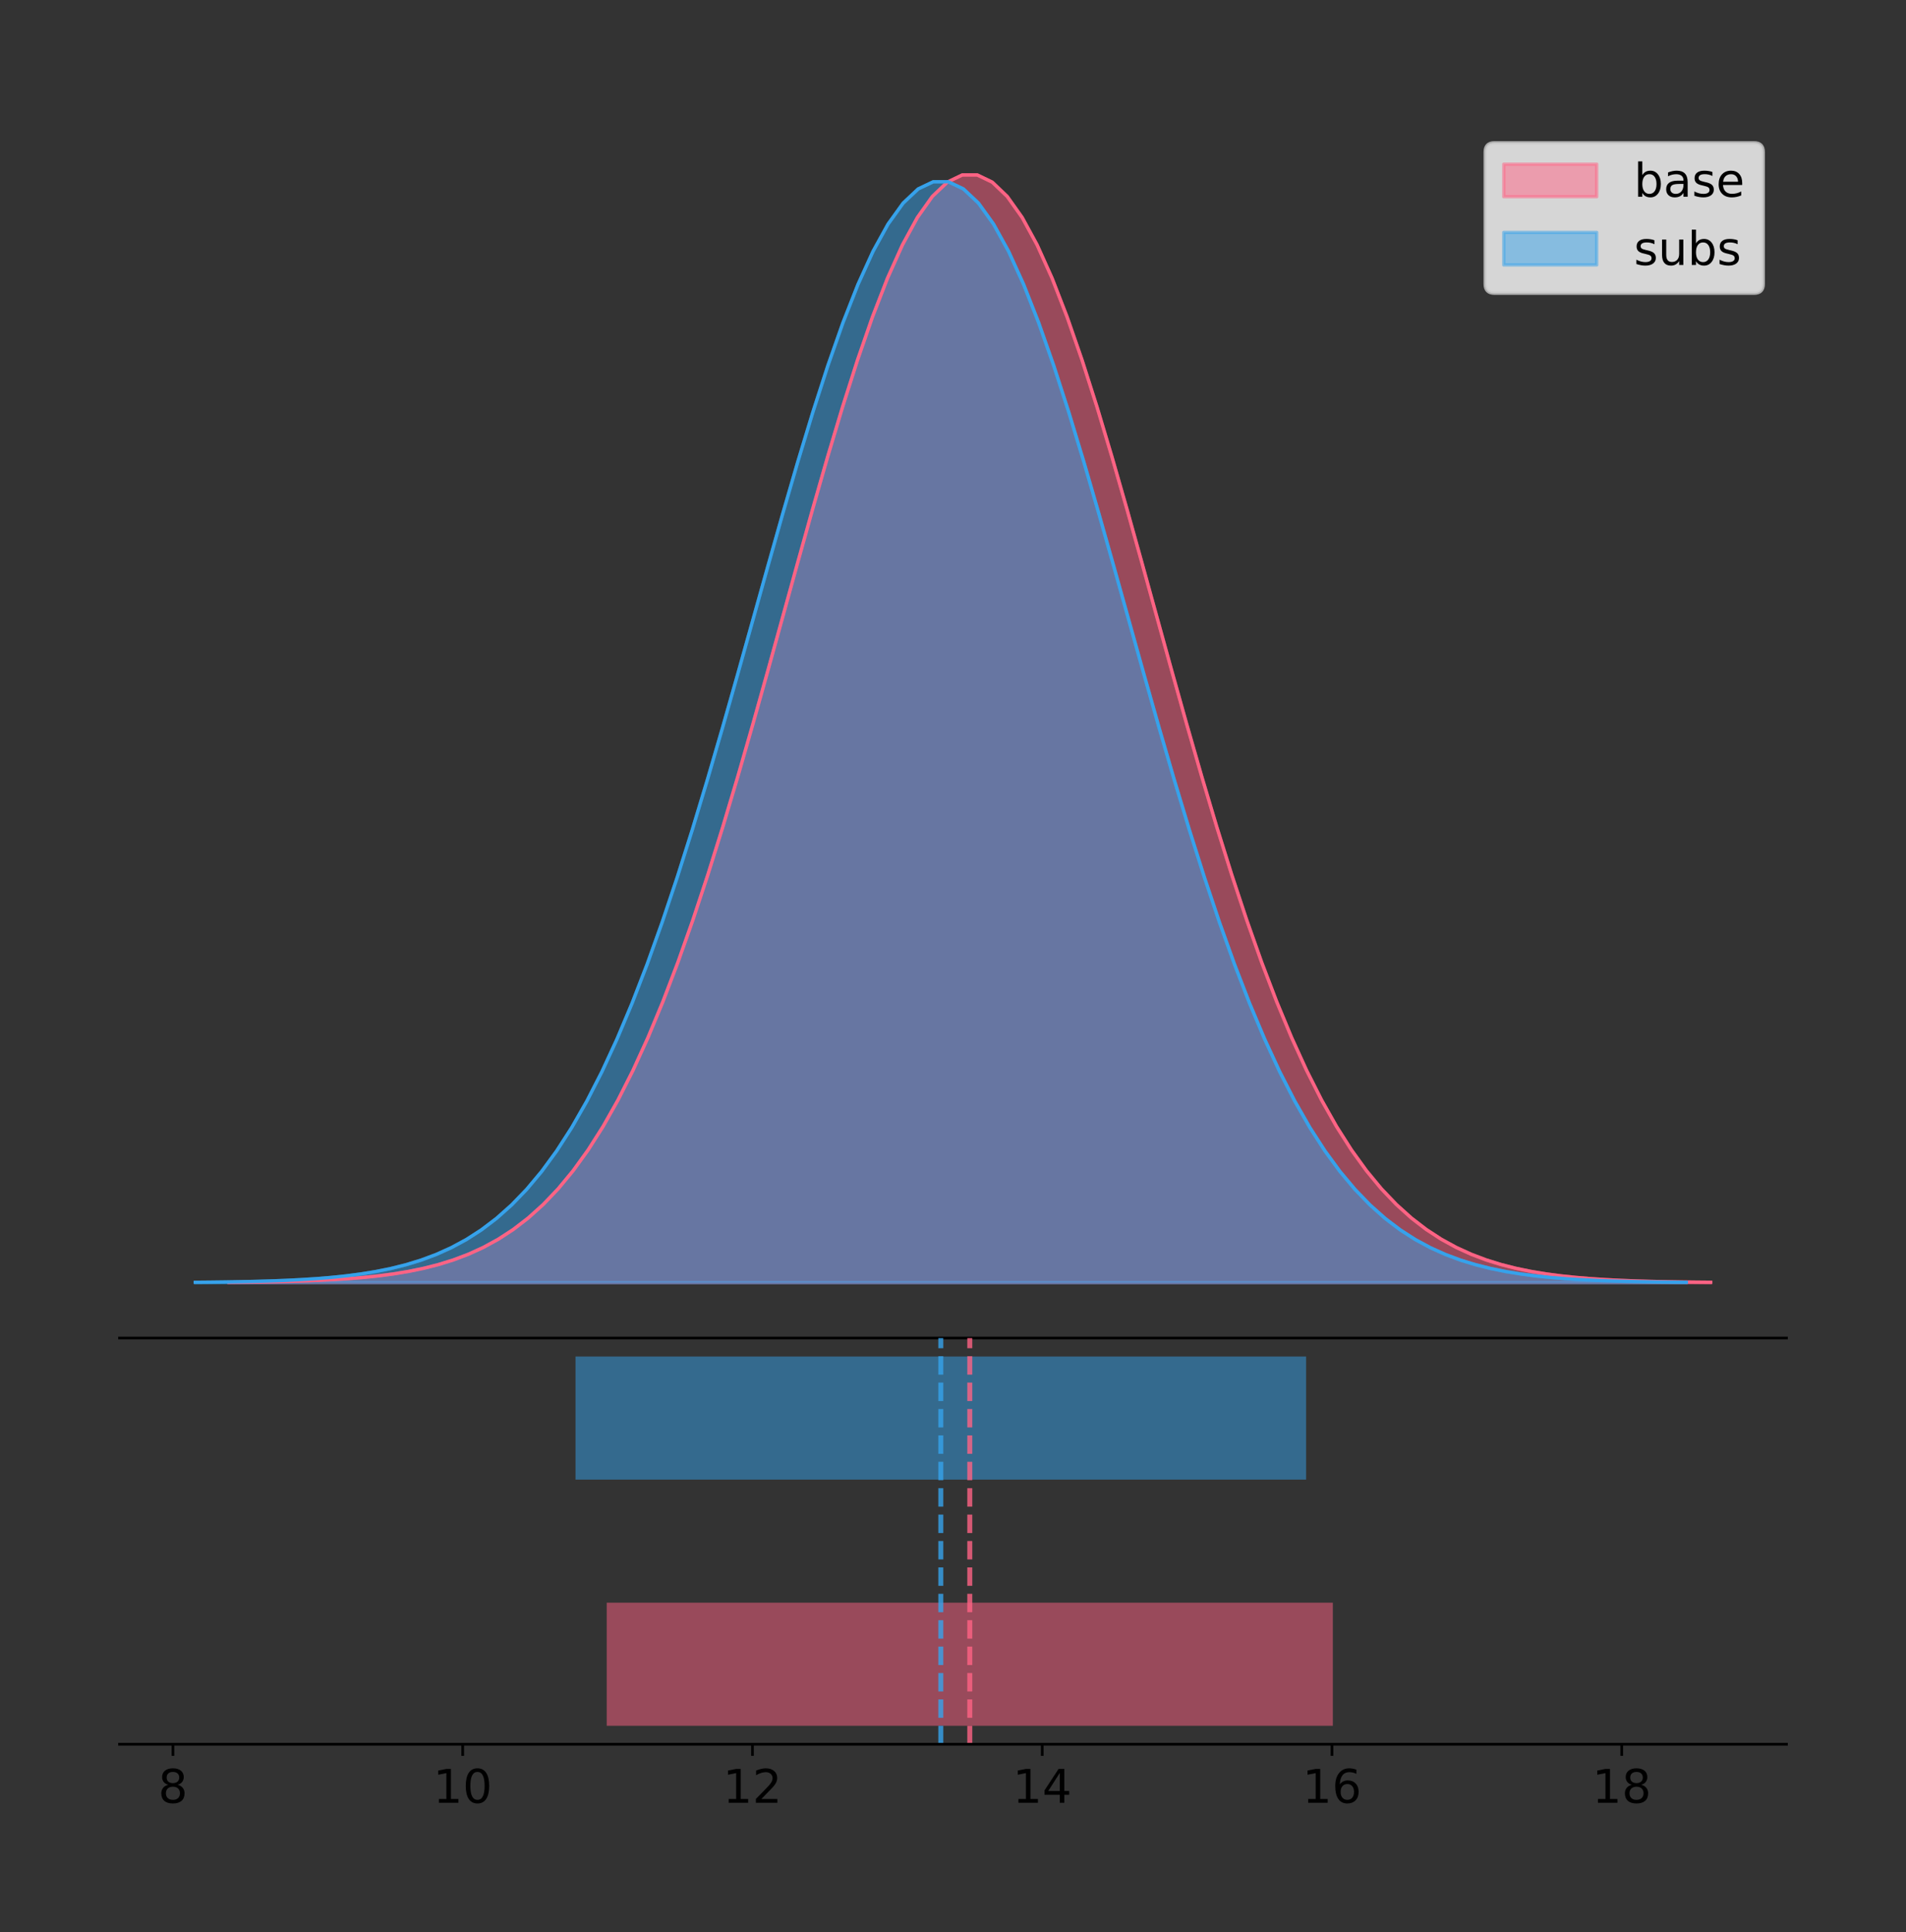 <?xml version="1.0" encoding="utf-8" standalone="no"?>
<!DOCTYPE svg PUBLIC "-//W3C//DTD SVG 1.1//EN"
  "http://www.w3.org/Graphics/SVG/1.1/DTD/svg11.dtd">
<!-- Created with matplotlib (https://matplotlib.org/) -->
<svg height="581.789pt" version="1.1" viewBox="0 0 574.2 581.789" width="574.2pt" xmlns="http://www.w3.org/2000/svg" xmlns:xlink="http://www.w3.org/1999/xlink">
 <rect x="0" y="0" width="574.2" height="581.789" fill="#333333" stroke="none"/>
 <defs>
  <style type="text/css">
*{stroke-linecap:butt;stroke-linejoin:round;}
  </style>
 </defs>
 <g id="figure_1">
  <g id="patch_1">
   <path d="M 0 581.789 
L 574.2 581.789 
L 574.2 0 
L 0 0 
z
" style="fill:none;"/>
  </g>
  <g id="axes_1">
   <g id="patch_2">
    <path d="M 36 402.93 
L 538.2 402.93 
L 538.2 36 
L 36 36 
z
" style="fill:none;"/>
   </g>
   <g id="PolyCollection_1">
    <defs>
     <path d="M 68.938 -195.538 
L 68.938 -195.65 
L 73.448 -195.692 
L 77.957 -195.749 
L 82.467 -195.825 
L 86.976 -195.925 
L 91.486 -196.058 
L 95.995 -196.23 
L 100.504 -196.455 
L 105.014 -196.744 
L 109.523 -197.115 
L 114.033 -197.585 
L 118.542 -198.179 
L 123.052 -198.923 
L 127.561 -199.848 
L 132.07 -200.99 
L 136.58 -202.39 
L 141.089 -204.093 
L 145.599 -206.151 
L 150.108 -208.617 
L 154.618 -211.552 
L 159.127 -215.017 
L 163.637 -219.078 
L 168.146 -223.801 
L 172.655 -229.25 
L 177.165 -235.488 
L 181.674 -242.572 
L 186.184 -250.552 
L 190.693 -259.468 
L 195.203 -269.344 
L 199.712 -280.192 
L 204.221 -292.002 
L 208.731 -304.744 
L 213.24 -318.365 
L 217.75 -332.786 
L 222.259 -347.901 
L 226.769 -363.58 
L 231.278 -379.667 
L 235.788 -395.98 
L 240.297 -412.318 
L 244.806 -428.462 
L 249.316 -444.18 
L 253.825 -459.23 
L 258.335 -473.372 
L 262.844 -486.366 
L 267.354 -497.987 
L 271.863 -508.025 
L 276.372 -516.294 
L 280.882 -522.64 
L 285.391 -526.94 
L 289.901 -529.111 
L 294.41 -529.111 
L 298.92 -526.94 
L 303.429 -522.64 
L 307.939 -516.294 
L 312.448 -508.025 
L 316.957 -497.987 
L 321.467 -486.366 
L 325.976 -473.372 
L 330.486 -459.23 
L 334.995 -444.18 
L 339.505 -428.462 
L 344.014 -412.318 
L 348.524 -395.98 
L 353.033 -379.667 
L 357.542 -363.58 
L 362.052 -347.901 
L 366.561 -332.786 
L 371.071 -318.365 
L 375.58 -304.744 
L 380.09 -292.002 
L 384.599 -280.192 
L 389.108 -269.344 
L 393.618 -259.468 
L 398.127 -250.552 
L 402.637 -242.572 
L 407.146 -235.488 
L 411.656 -229.25 
L 416.165 -223.801 
L 420.675 -219.078 
L 425.184 -215.017 
L 429.693 -211.552 
L 434.203 -208.617 
L 438.712 -206.151 
L 443.222 -204.093 
L 447.731 -202.39 
L 452.241 -200.99 
L 456.75 -199.848 
L 461.259 -198.923 
L 465.769 -198.179 
L 470.278 -197.585 
L 474.788 -197.115 
L 479.297 -196.744 
L 483.807 -196.455 
L 488.316 -196.23 
L 492.826 -196.058 
L 497.335 -195.925 
L 501.844 -195.825 
L 506.354 -195.749 
L 510.863 -195.692 
L 515.373 -195.65 
L 515.373 -195.538 
L 515.373 -195.538 
L 510.863 -195.538 
L 506.354 -195.538 
L 501.844 -195.538 
L 497.335 -195.538 
L 492.826 -195.538 
L 488.316 -195.538 
L 483.807 -195.538 
L 479.297 -195.538 
L 474.788 -195.538 
L 470.278 -195.538 
L 465.769 -195.538 
L 461.259 -195.538 
L 456.75 -195.538 
L 452.241 -195.538 
L 447.731 -195.538 
L 443.222 -195.538 
L 438.712 -195.538 
L 434.203 -195.538 
L 429.693 -195.538 
L 425.184 -195.538 
L 420.675 -195.538 
L 416.165 -195.538 
L 411.656 -195.538 
L 407.146 -195.538 
L 402.637 -195.538 
L 398.127 -195.538 
L 393.618 -195.538 
L 389.108 -195.538 
L 384.599 -195.538 
L 380.09 -195.538 
L 375.58 -195.538 
L 371.071 -195.538 
L 366.561 -195.538 
L 362.052 -195.538 
L 357.542 -195.538 
L 353.033 -195.538 
L 348.524 -195.538 
L 344.014 -195.538 
L 339.505 -195.538 
L 334.995 -195.538 
L 330.486 -195.538 
L 325.976 -195.538 
L 321.467 -195.538 
L 316.957 -195.538 
L 312.448 -195.538 
L 307.939 -195.538 
L 303.429 -195.538 
L 298.92 -195.538 
L 294.41 -195.538 
L 289.901 -195.538 
L 285.391 -195.538 
L 280.882 -195.538 
L 276.372 -195.538 
L 271.863 -195.538 
L 267.354 -195.538 
L 262.844 -195.538 
L 258.335 -195.538 
L 253.825 -195.538 
L 249.316 -195.538 
L 244.806 -195.538 
L 240.297 -195.538 
L 235.788 -195.538 
L 231.278 -195.538 
L 226.769 -195.538 
L 222.259 -195.538 
L 217.75 -195.538 
L 213.24 -195.538 
L 208.731 -195.538 
L 204.221 -195.538 
L 199.712 -195.538 
L 195.203 -195.538 
L 190.693 -195.538 
L 186.184 -195.538 
L 181.674 -195.538 
L 177.165 -195.538 
L 172.655 -195.538 
L 168.146 -195.538 
L 163.637 -195.538 
L 159.127 -195.538 
L 154.618 -195.538 
L 150.108 -195.538 
L 145.599 -195.538 
L 141.089 -195.538 
L 136.58 -195.538 
L 132.07 -195.538 
L 127.561 -195.538 
L 123.052 -195.538 
L 118.542 -195.538 
L 114.033 -195.538 
L 109.523 -195.538 
L 105.014 -195.538 
L 100.504 -195.538 
L 95.995 -195.538 
L 91.486 -195.538 
L 86.976 -195.538 
L 82.467 -195.538 
L 77.957 -195.538 
L 73.448 -195.538 
L 68.938 -195.538 
z
" id="md65325a4da" style="stroke:#ff6384;stroke-opacity:0.5;"/>
    </defs>
    <g clip-path="url(#pbab52e007a)">
     <use style="fill:#ff6384;fill-opacity:0.5;stroke:#ff6384;stroke-opacity:0.5;" x="0" xlink:href="#md65325a4da" y="581.789"/>
    </g>
   </g>
   <g id="PolyCollection_2">
    <defs>
     <path d="M 58.827 -195.538 
L 58.827 -195.649 
L 63.365 -195.691 
L 67.902 -195.748 
L 72.439 -195.823 
L 76.977 -195.923 
L 81.514 -196.054 
L 86.051 -196.226 
L 90.589 -196.449 
L 95.126 -196.737 
L 99.663 -197.105 
L 104.201 -197.573 
L 108.738 -198.163 
L 113.275 -198.902 
L 117.813 -199.821 
L 122.35 -200.957 
L 126.888 -202.348 
L 131.425 -204.041 
L 135.962 -206.085 
L 140.5 -208.537 
L 145.037 -211.453 
L 149.574 -214.897 
L 154.112 -218.933 
L 158.649 -223.627 
L 163.186 -229.042 
L 167.724 -235.242 
L 172.261 -242.283 
L 176.798 -250.214 
L 181.336 -259.074 
L 185.873 -268.89 
L 190.41 -279.671 
L 194.948 -291.409 
L 199.485 -304.073 
L 204.023 -317.61 
L 208.56 -331.941 
L 213.097 -346.964 
L 217.635 -362.547 
L 222.172 -378.534 
L 226.709 -394.747 
L 231.247 -410.985 
L 235.784 -427.029 
L 240.321 -442.65 
L 244.859 -457.608 
L 249.396 -471.662 
L 253.933 -484.577 
L 258.471 -496.126 
L 263.008 -506.102 
L 267.545 -514.321 
L 272.083 -520.627 
L 276.62 -524.901 
L 281.158 -527.059 
L 285.695 -527.059 
L 290.232 -524.901 
L 294.77 -520.627 
L 299.307 -514.321 
L 303.844 -506.102 
L 308.382 -496.126 
L 312.919 -484.577 
L 317.456 -471.662 
L 321.994 -457.608 
L 326.531 -442.65 
L 331.068 -427.029 
L 335.606 -410.985 
L 340.143 -394.747 
L 344.68 -378.534 
L 349.218 -362.547 
L 353.755 -346.964 
L 358.293 -331.941 
L 362.83 -317.61 
L 367.367 -304.073 
L 371.905 -291.409 
L 376.442 -279.671 
L 380.979 -268.89 
L 385.517 -259.074 
L 390.054 -250.214 
L 394.591 -242.283 
L 399.129 -235.242 
L 403.666 -229.042 
L 408.203 -223.627 
L 412.741 -218.933 
L 417.278 -214.897 
L 421.815 -211.453 
L 426.353 -208.537 
L 430.89 -206.085 
L 435.428 -204.041 
L 439.965 -202.348 
L 444.502 -200.957 
L 449.04 -199.821 
L 453.577 -198.902 
L 458.114 -198.163 
L 462.652 -197.573 
L 467.189 -197.105 
L 471.726 -196.737 
L 476.264 -196.449 
L 480.801 -196.226 
L 485.338 -196.054 
L 489.876 -195.923 
L 494.413 -195.823 
L 498.95 -195.748 
L 503.488 -195.691 
L 508.025 -195.649 
L 508.025 -195.538 
L 508.025 -195.538 
L 503.488 -195.538 
L 498.95 -195.538 
L 494.413 -195.538 
L 489.876 -195.538 
L 485.338 -195.538 
L 480.801 -195.538 
L 476.264 -195.538 
L 471.726 -195.538 
L 467.189 -195.538 
L 462.652 -195.538 
L 458.114 -195.538 
L 453.577 -195.538 
L 449.04 -195.538 
L 444.502 -195.538 
L 439.965 -195.538 
L 435.428 -195.538 
L 430.89 -195.538 
L 426.353 -195.538 
L 421.815 -195.538 
L 417.278 -195.538 
L 412.741 -195.538 
L 408.203 -195.538 
L 403.666 -195.538 
L 399.129 -195.538 
L 394.591 -195.538 
L 390.054 -195.538 
L 385.517 -195.538 
L 380.979 -195.538 
L 376.442 -195.538 
L 371.905 -195.538 
L 367.367 -195.538 
L 362.83 -195.538 
L 358.293 -195.538 
L 353.755 -195.538 
L 349.218 -195.538 
L 344.68 -195.538 
L 340.143 -195.538 
L 335.606 -195.538 
L 331.068 -195.538 
L 326.531 -195.538 
L 321.994 -195.538 
L 317.456 -195.538 
L 312.919 -195.538 
L 308.382 -195.538 
L 303.844 -195.538 
L 299.307 -195.538 
L 294.77 -195.538 
L 290.232 -195.538 
L 285.695 -195.538 
L 281.158 -195.538 
L 276.62 -195.538 
L 272.083 -195.538 
L 267.545 -195.538 
L 263.008 -195.538 
L 258.471 -195.538 
L 253.933 -195.538 
L 249.396 -195.538 
L 244.859 -195.538 
L 240.321 -195.538 
L 235.784 -195.538 
L 231.247 -195.538 
L 226.709 -195.538 
L 222.172 -195.538 
L 217.635 -195.538 
L 213.097 -195.538 
L 208.56 -195.538 
L 204.023 -195.538 
L 199.485 -195.538 
L 194.948 -195.538 
L 190.41 -195.538 
L 185.873 -195.538 
L 181.336 -195.538 
L 176.798 -195.538 
L 172.261 -195.538 
L 167.724 -195.538 
L 163.186 -195.538 
L 158.649 -195.538 
L 154.112 -195.538 
L 149.574 -195.538 
L 145.037 -195.538 
L 140.5 -195.538 
L 135.962 -195.538 
L 131.425 -195.538 
L 126.888 -195.538 
L 122.35 -195.538 
L 117.813 -195.538 
L 113.275 -195.538 
L 108.738 -195.538 
L 104.201 -195.538 
L 99.663 -195.538 
L 95.126 -195.538 
L 90.589 -195.538 
L 86.051 -195.538 
L 81.514 -195.538 
L 76.977 -195.538 
L 72.439 -195.538 
L 67.902 -195.538 
L 63.365 -195.538 
L 58.827 -195.538 
z
" id="m9eadcd1074" style="stroke:#36a2eb;stroke-opacity:0.5;"/>
    </defs>
    <g clip-path="url(#pbab52e007a)">
     <use style="fill:#36a2eb;fill-opacity:0.5;stroke:#36a2eb;stroke-opacity:0.5;" x="0" xlink:href="#m9eadcd1074" y="581.789"/>
    </g>
   </g>
   <g id="line2d_1">
    <path clip-path="url(#pbab52e007a)" d="M 68.938 386.139 
L 73.448 386.097 
L 77.957 386.04 
L 82.467 385.965 
L 86.976 385.864 
L 91.486 385.732 
L 95.995 385.559 
L 100.504 385.334 
L 105.014 385.045 
L 109.523 384.675 
L 114.033 384.204 
L 118.542 383.61 
L 123.052 382.867 
L 127.561 381.941 
L 132.07 380.799 
L 136.58 379.399 
L 141.089 377.696 
L 145.599 375.639 
L 150.108 373.172 
L 154.618 370.238 
L 159.127 366.772 
L 163.637 362.711 
L 168.146 357.989 
L 172.655 352.539 
L 177.165 346.301 
L 181.674 339.217 
L 186.184 331.237 
L 190.693 322.322 
L 195.203 312.445 
L 199.712 301.597 
L 204.221 289.787 
L 208.731 277.045 
L 213.24 263.424 
L 217.75 249.004 
L 222.259 233.888 
L 226.769 218.209 
L 231.278 202.123 
L 235.788 185.809 
L 240.297 169.471 
L 244.806 153.327 
L 249.316 137.61 
L 253.825 122.559 
L 258.335 108.418 
L 262.844 95.423 
L 267.354 83.803 
L 271.863 73.765 
L 276.372 65.495 
L 280.882 59.15 
L 285.391 54.85 
L 289.901 52.679 
L 294.41 52.679 
L 298.92 54.85 
L 303.429 59.15 
L 307.939 65.495 
L 312.448 73.765 
L 316.957 83.803 
L 321.467 95.423 
L 325.976 108.418 
L 330.486 122.559 
L 334.995 137.61 
L 339.505 153.327 
L 344.014 169.471 
L 348.524 185.809 
L 353.033 202.123 
L 357.542 218.209 
L 362.052 233.888 
L 366.561 249.004 
L 371.071 263.424 
L 375.58 277.045 
L 380.09 289.787 
L 384.599 301.597 
L 389.108 312.445 
L 393.618 322.322 
L 398.127 331.237 
L 402.637 339.217 
L 407.146 346.301 
L 411.656 352.539 
L 416.165 357.989 
L 420.675 362.711 
L 425.184 366.772 
L 429.693 370.238 
L 434.203 373.172 
L 438.712 375.639 
L 443.222 377.696 
L 447.731 379.399 
L 452.241 380.799 
L 456.75 381.941 
L 461.259 382.867 
L 465.769 383.61 
L 470.278 384.204 
L 474.788 384.675 
L 479.297 385.045 
L 483.807 385.334 
L 488.316 385.559 
L 492.826 385.732 
L 497.335 385.864 
L 501.844 385.965 
L 506.354 386.04 
L 510.863 386.097 
L 515.373 386.139 
" style="fill:none;stroke:#ff6384;stroke-linecap:square;"/>
   </g>
   <g id="line2d_2">
    <path clip-path="url(#pbab52e007a)" d="M 58.827 386.14 
L 63.365 386.098 
L 67.902 386.042 
L 72.439 385.966 
L 76.977 385.866 
L 81.514 385.735 
L 86.051 385.563 
L 90.589 385.34 
L 95.126 385.052 
L 99.663 384.684 
L 104.201 384.217 
L 108.738 383.627 
L 113.275 382.887 
L 117.813 381.968 
L 122.35 380.833 
L 126.888 379.442 
L 131.425 377.749 
L 135.962 375.704 
L 140.5 373.253 
L 145.037 370.336 
L 149.574 366.892 
L 154.112 362.856 
L 158.649 358.163 
L 163.186 352.747 
L 167.724 346.547 
L 172.261 339.506 
L 176.798 331.575 
L 181.336 322.715 
L 185.873 312.899 
L 190.41 302.118 
L 194.948 290.381 
L 199.485 277.717 
L 204.023 264.18 
L 208.56 249.848 
L 213.097 234.825 
L 217.635 219.243 
L 222.172 203.255 
L 226.709 187.042 
L 231.247 170.805 
L 235.784 154.76 
L 240.321 139.139 
L 244.859 124.181 
L 249.396 110.127 
L 253.933 97.213 
L 258.471 85.663 
L 263.008 75.687 
L 267.545 67.469 
L 272.083 61.162 
L 276.62 56.889 
L 281.158 54.731 
L 285.695 54.731 
L 290.232 56.889 
L 294.77 61.162 
L 299.307 67.469 
L 303.844 75.687 
L 308.382 85.663 
L 312.919 97.213 
L 317.456 110.127 
L 321.994 124.181 
L 326.531 139.139 
L 331.068 154.76 
L 335.606 170.805 
L 340.143 187.042 
L 344.68 203.255 
L 349.218 219.243 
L 353.755 234.825 
L 358.293 249.848 
L 362.83 264.18 
L 367.367 277.717 
L 371.905 290.381 
L 376.442 302.118 
L 380.979 312.899 
L 385.517 322.715 
L 390.054 331.575 
L 394.591 339.506 
L 399.129 346.547 
L 403.666 352.747 
L 408.203 358.163 
L 412.741 362.856 
L 417.278 366.892 
L 421.815 370.336 
L 426.353 373.253 
L 430.89 375.704 
L 435.428 377.749 
L 439.965 379.442 
L 444.502 380.833 
L 449.04 381.968 
L 453.577 382.887 
L 458.114 383.627 
L 462.652 384.217 
L 467.189 384.684 
L 471.726 385.052 
L 476.264 385.34 
L 480.801 385.563 
L 485.338 385.735 
L 489.876 385.866 
L 494.413 385.966 
L 498.95 386.042 
L 503.488 386.098 
L 508.025 386.14 
" style="fill:none;stroke:#36a2eb;stroke-linecap:square;"/>
   </g>
   <g id="patch_3">
    <path d="M 36 402.93 
L 538.2 402.93 
" style="fill:none;stroke:#000000;stroke-linecap:square;stroke-linejoin:miter;stroke-width:0.8;"/>
   </g>
   <g id="legend_1">
    <g id="patch_4">
     <path d="M 450.225 88.299 
L 528.4 88.299 
Q 531.2 88.299 531.2 85.499 
L 531.2 45.8 
Q 531.2 43 528.4 43 
L 450.225 43 
Q 447.425 43 447.425 45.8 
L 447.425 85.499 
Q 447.425 88.299 450.225 88.299 
z
" style="fill:#ffffff;opacity:0.8;stroke:#cccccc;stroke-linejoin:miter;"/>
    </g>
    <g id="patch_5">
     <path d="M 453.025 59.238 
L 481.025 59.238 
L 481.025 49.438 
L 453.025 49.438 
z
" style="fill:#ff6384;opacity:0.5;stroke:#ff6384;stroke-linejoin:miter;"/>
    </g>
    <g id="text_1">
     <!-- base -->
     <defs>
      <path d="M 48.688 27.297 
Q 48.688 37.203 44.609 42.844 
Q 40.531 48.484 33.406 48.484 
Q 26.266 48.484 22.188 42.844 
Q 18.109 37.203 18.109 27.297 
Q 18.109 17.391 22.188 11.75 
Q 26.266 6.109 33.406 6.109 
Q 40.531 6.109 44.609 11.75 
Q 48.688 17.391 48.688 27.297 
z
M 18.109 46.391 
Q 20.953 51.266 25.266 53.625 
Q 29.594 56 35.594 56 
Q 45.562 56 51.781 48.094 
Q 58.016 40.188 58.016 27.297 
Q 58.016 14.406 51.781 6.484 
Q 45.562 -1.422 35.594 -1.422 
Q 29.594 -1.422 25.266 0.953 
Q 20.953 3.328 18.109 8.203 
L 18.109 0 
L 9.078 0 
L 9.078 75.984 
L 18.109 75.984 
z
" id="DejaVuSans-98"/>
      <path d="M 34.281 27.484 
Q 23.391 27.484 19.188 25 
Q 14.984 22.516 14.984 16.5 
Q 14.984 11.719 18.141 8.906 
Q 21.297 6.109 26.703 6.109 
Q 34.188 6.109 38.703 11.406 
Q 43.219 16.703 43.219 25.484 
L 43.219 27.484 
z
M 52.203 31.203 
L 52.203 0 
L 43.219 0 
L 43.219 8.297 
Q 40.141 3.328 35.547 0.953 
Q 30.953 -1.422 24.312 -1.422 
Q 15.922 -1.422 10.953 3.297 
Q 6 8.016 6 15.922 
Q 6 25.141 12.172 29.828 
Q 18.359 34.516 30.609 34.516 
L 43.219 34.516 
L 43.219 35.406 
Q 43.219 41.609 39.141 45 
Q 35.062 48.391 27.688 48.391 
Q 23 48.391 18.547 47.266 
Q 14.109 46.141 10.016 43.891 
L 10.016 52.203 
Q 14.938 54.109 19.578 55.047 
Q 24.219 56 28.609 56 
Q 40.484 56 46.344 49.844 
Q 52.203 43.703 52.203 31.203 
z
" id="DejaVuSans-97"/>
      <path d="M 44.281 53.078 
L 44.281 44.578 
Q 40.484 46.531 36.375 47.5 
Q 32.281 48.484 27.875 48.484 
Q 21.188 48.484 17.844 46.438 
Q 14.5 44.391 14.5 40.281 
Q 14.5 37.156 16.891 35.375 
Q 19.281 33.594 26.516 31.984 
L 29.594 31.297 
Q 39.156 29.25 43.188 25.516 
Q 47.219 21.781 47.219 15.094 
Q 47.219 7.469 41.188 3.016 
Q 35.156 -1.422 24.609 -1.422 
Q 20.219 -1.422 15.453 -0.562 
Q 10.688 0.297 5.422 2 
L 5.422 11.281 
Q 10.406 8.688 15.234 7.391 
Q 20.062 6.109 24.812 6.109 
Q 31.156 6.109 34.562 8.281 
Q 37.984 10.453 37.984 14.406 
Q 37.984 18.062 35.516 20.016 
Q 33.062 21.969 24.703 23.781 
L 21.578 24.516 
Q 13.234 26.266 9.516 29.906 
Q 5.812 33.547 5.812 39.891 
Q 5.812 47.609 11.281 51.797 
Q 16.75 56 26.812 56 
Q 31.781 56 36.172 55.266 
Q 40.578 54.547 44.281 53.078 
z
" id="DejaVuSans-115"/>
      <path d="M 56.203 29.594 
L 56.203 25.203 
L 14.891 25.203 
Q 15.484 15.922 20.484 11.062 
Q 25.484 6.203 34.422 6.203 
Q 39.594 6.203 44.453 7.469 
Q 49.312 8.734 54.109 11.281 
L 54.109 2.781 
Q 49.266 0.734 44.188 -0.344 
Q 39.109 -1.422 33.891 -1.422 
Q 20.797 -1.422 13.156 6.188 
Q 5.516 13.812 5.516 26.812 
Q 5.516 40.234 12.766 48.109 
Q 20.016 56 32.328 56 
Q 43.359 56 49.781 48.891 
Q 56.203 41.797 56.203 29.594 
z
M 47.219 32.234 
Q 47.125 39.594 43.094 43.984 
Q 39.062 48.391 32.422 48.391 
Q 24.906 48.391 20.391 44.141 
Q 15.875 39.891 15.188 32.172 
z
" id="DejaVuSans-101"/>
     </defs>
     <g transform="translate(492.225 59.238)scale(0.14 -0.14)">
      <use xlink:href="#DejaVuSans-98"/>
      <use x="63.477" xlink:href="#DejaVuSans-97"/>
      <use x="124.756" xlink:href="#DejaVuSans-115"/>
      <use x="176.855" xlink:href="#DejaVuSans-101"/>
     </g>
    </g>
    <g id="patch_6">
     <path d="M 453.025 79.787 
L 481.025 79.787 
L 481.025 69.987 
L 453.025 69.987 
z
" style="fill:#36a2eb;opacity:0.5;stroke:#36a2eb;stroke-linejoin:miter;"/>
    </g>
    <g id="text_2">
     <!-- subs -->
     <defs>
      <path d="M 8.5 21.578 
L 8.5 54.688 
L 17.484 54.688 
L 17.484 21.922 
Q 17.484 14.156 20.5 10.266 
Q 23.531 6.391 29.594 6.391 
Q 36.859 6.391 41.078 11.031 
Q 45.312 15.672 45.312 23.688 
L 45.312 54.688 
L 54.297 54.688 
L 54.297 0 
L 45.312 0 
L 45.312 8.406 
Q 42.047 3.422 37.719 1 
Q 33.406 -1.422 27.688 -1.422 
Q 18.266 -1.422 13.375 4.438 
Q 8.5 10.297 8.5 21.578 
z
M 31.109 56 
z
" id="DejaVuSans-117"/>
     </defs>
     <g transform="translate(492.225 79.787)scale(0.14 -0.14)">
      <use xlink:href="#DejaVuSans-115"/>
      <use x="52.1" xlink:href="#DejaVuSans-117"/>
      <use x="115.479" xlink:href="#DejaVuSans-98"/>
      <use x="178.955" xlink:href="#DejaVuSans-115"/>
     </g>
    </g>
   </g>
  </g>
  <g id="axes_2">
   <g id="patch_7">
    <path d="M 36 525.24 
L 538.2 525.24 
L 538.2 402.93 
L 36 402.93 
z
" style="fill:none;"/>
   </g>
   <g id="patch_8">
    <path clip-path="url(#p353ddd17c6)" d="M 182.779 519.68 
L 401.532 519.68 
L 401.532 482.617 
L 182.779 482.617 
z
" style="fill:#ff6384;opacity:0.5;"/>
   </g>
   <g id="patch_9">
    <path clip-path="url(#p353ddd17c6)" d="M 173.373 445.553 
L 393.48 445.553 
L 393.48 408.49 
L 173.373 408.49 
z
" style="fill:#36a2eb;opacity:0.5;"/>
   </g>
   <g id="matplotlib.axis_1">
    <g id="xtick_1">
     <g id="line2d_3">
      <defs>
       <path d="M 0 0 
L 0 3.5 
" id="md15d7199fd" style="stroke:#000000;stroke-width:0.8;"/>
      </defs>
      <g>
       <use style="stroke:#000000;stroke-width:0.8;" x="52.099" xlink:href="#md15d7199fd" y="525.24"/>
      </g>
     </g>
     <g id="text_3">
      <!-- 8 -->
      <defs>
       <path d="M 31.781 34.625 
Q 24.75 34.625 20.719 30.859 
Q 16.703 27.094 16.703 20.516 
Q 16.703 13.922 20.719 10.156 
Q 24.75 6.391 31.781 6.391 
Q 38.812 6.391 42.859 10.172 
Q 46.922 13.969 46.922 20.516 
Q 46.922 27.094 42.891 30.859 
Q 38.875 34.625 31.781 34.625 
z
M 21.922 38.812 
Q 15.578 40.375 12.031 44.719 
Q 8.5 49.078 8.5 55.328 
Q 8.5 64.062 14.719 69.141 
Q 20.953 74.219 31.781 74.219 
Q 42.672 74.219 48.875 69.141 
Q 55.078 64.062 55.078 55.328 
Q 55.078 49.078 51.531 44.719 
Q 48 40.375 41.703 38.812 
Q 48.828 37.156 52.797 32.312 
Q 56.781 27.484 56.781 20.516 
Q 56.781 9.906 50.312 4.234 
Q 43.844 -1.422 31.781 -1.422 
Q 19.734 -1.422 13.25 4.234 
Q 6.781 9.906 6.781 20.516 
Q 6.781 27.484 10.781 32.312 
Q 14.797 37.156 21.922 38.812 
z
M 18.312 54.391 
Q 18.312 48.734 21.844 45.562 
Q 25.391 42.391 31.781 42.391 
Q 38.141 42.391 41.719 45.562 
Q 45.312 48.734 45.312 54.391 
Q 45.312 60.062 41.719 63.234 
Q 38.141 66.406 31.781 66.406 
Q 25.391 66.406 21.844 63.234 
Q 18.312 60.062 18.312 54.391 
z
" id="DejaVuSans-56"/>
      </defs>
      <g transform="translate(47.645 542.878)scale(0.14 -0.14)">
       <use xlink:href="#DejaVuSans-56"/>
      </g>
     </g>
    </g>
    <g id="xtick_2">
     <g id="line2d_4">
      <g>
       <use style="stroke:#000000;stroke-width:0.8;" x="139.392" xlink:href="#md15d7199fd" y="525.24"/>
      </g>
     </g>
     <g id="text_4">
      <!-- 10 -->
      <defs>
       <path d="M 12.406 8.297 
L 28.516 8.297 
L 28.516 63.922 
L 10.984 60.406 
L 10.984 69.391 
L 28.422 72.906 
L 38.281 72.906 
L 38.281 8.297 
L 54.391 8.297 
L 54.391 0 
L 12.406 0 
z
" id="DejaVuSans-49"/>
       <path d="M 31.781 66.406 
Q 24.172 66.406 20.328 58.906 
Q 16.5 51.422 16.5 36.375 
Q 16.5 21.391 20.328 13.891 
Q 24.172 6.391 31.781 6.391 
Q 39.453 6.391 43.281 13.891 
Q 47.125 21.391 47.125 36.375 
Q 47.125 51.422 43.281 58.906 
Q 39.453 66.406 31.781 66.406 
z
M 31.781 74.219 
Q 44.047 74.219 50.516 64.516 
Q 56.984 54.828 56.984 36.375 
Q 56.984 17.969 50.516 8.266 
Q 44.047 -1.422 31.781 -1.422 
Q 19.531 -1.422 13.062 8.266 
Q 6.594 17.969 6.594 36.375 
Q 6.594 54.828 13.062 64.516 
Q 19.531 74.219 31.781 74.219 
z
" id="DejaVuSans-48"/>
      </defs>
      <g transform="translate(130.485 542.878)scale(0.14 -0.14)">
       <use xlink:href="#DejaVuSans-49"/>
       <use x="63.623" xlink:href="#DejaVuSans-48"/>
      </g>
     </g>
    </g>
    <g id="xtick_3">
     <g id="line2d_5">
      <g>
       <use style="stroke:#000000;stroke-width:0.8;" x="226.686" xlink:href="#md15d7199fd" y="525.24"/>
      </g>
     </g>
     <g id="text_5">
      <!-- 12 -->
      <defs>
       <path d="M 19.188 8.297 
L 53.609 8.297 
L 53.609 0 
L 7.328 0 
L 7.328 8.297 
Q 12.938 14.109 22.625 23.891 
Q 32.328 33.688 34.812 36.531 
Q 39.547 41.844 41.422 45.531 
Q 43.312 49.219 43.312 52.781 
Q 43.312 58.594 39.234 62.25 
Q 35.156 65.922 28.609 65.922 
Q 23.969 65.922 18.812 64.312 
Q 13.672 62.703 7.812 59.422 
L 7.812 69.391 
Q 13.766 71.781 18.938 73 
Q 24.125 74.219 28.422 74.219 
Q 39.75 74.219 46.484 68.547 
Q 53.219 62.891 53.219 53.422 
Q 53.219 48.922 51.531 44.891 
Q 49.859 40.875 45.406 35.406 
Q 44.188 33.984 37.641 27.219 
Q 31.109 20.453 19.188 8.297 
z
" id="DejaVuSans-50"/>
      </defs>
      <g transform="translate(217.778 542.878)scale(0.14 -0.14)">
       <use xlink:href="#DejaVuSans-49"/>
       <use x="63.623" xlink:href="#DejaVuSans-50"/>
      </g>
     </g>
    </g>
    <g id="xtick_4">
     <g id="line2d_6">
      <g>
       <use style="stroke:#000000;stroke-width:0.8;" x="313.979" xlink:href="#md15d7199fd" y="525.24"/>
      </g>
     </g>
     <g id="text_6">
      <!-- 14 -->
      <defs>
       <path d="M 37.797 64.312 
L 12.891 25.391 
L 37.797 25.391 
z
M 35.203 72.906 
L 47.609 72.906 
L 47.609 25.391 
L 58.016 25.391 
L 58.016 17.188 
L 47.609 17.188 
L 47.609 0 
L 37.797 0 
L 37.797 17.188 
L 4.891 17.188 
L 4.891 26.703 
z
" id="DejaVuSans-52"/>
      </defs>
      <g transform="translate(305.071 542.878)scale(0.14 -0.14)">
       <use xlink:href="#DejaVuSans-49"/>
       <use x="63.623" xlink:href="#DejaVuSans-52"/>
      </g>
     </g>
    </g>
    <g id="xtick_5">
     <g id="line2d_7">
      <g>
       <use style="stroke:#000000;stroke-width:0.8;" x="401.272" xlink:href="#md15d7199fd" y="525.24"/>
      </g>
     </g>
     <g id="text_7">
      <!-- 16 -->
      <defs>
       <path d="M 33.016 40.375 
Q 26.375 40.375 22.484 35.828 
Q 18.609 31.297 18.609 23.391 
Q 18.609 15.531 22.484 10.953 
Q 26.375 6.391 33.016 6.391 
Q 39.656 6.391 43.531 10.953 
Q 47.406 15.531 47.406 23.391 
Q 47.406 31.297 43.531 35.828 
Q 39.656 40.375 33.016 40.375 
z
M 52.594 71.297 
L 52.594 62.312 
Q 48.875 64.062 45.094 64.984 
Q 41.312 65.922 37.594 65.922 
Q 27.828 65.922 22.672 59.328 
Q 17.531 52.734 16.797 39.406 
Q 19.672 43.656 24.016 45.922 
Q 28.375 48.188 33.594 48.188 
Q 44.578 48.188 50.953 41.516 
Q 57.328 34.859 57.328 23.391 
Q 57.328 12.156 50.688 5.359 
Q 44.047 -1.422 33.016 -1.422 
Q 20.359 -1.422 13.672 8.266 
Q 6.984 17.969 6.984 36.375 
Q 6.984 53.656 15.188 63.938 
Q 23.391 74.219 37.203 74.219 
Q 40.922 74.219 44.703 73.484 
Q 48.484 72.75 52.594 71.297 
z
" id="DejaVuSans-54"/>
      </defs>
      <g transform="translate(392.365 542.878)scale(0.14 -0.14)">
       <use xlink:href="#DejaVuSans-49"/>
       <use x="63.623" xlink:href="#DejaVuSans-54"/>
      </g>
     </g>
    </g>
    <g id="xtick_6">
     <g id="line2d_8">
      <g>
       <use style="stroke:#000000;stroke-width:0.8;" x="488.565" xlink:href="#md15d7199fd" y="525.24"/>
      </g>
     </g>
     <g id="text_8">
      <!-- 18 -->
      <g transform="translate(479.658 542.878)scale(0.14 -0.14)">
       <use xlink:href="#DejaVuSans-49"/>
       <use x="63.623" xlink:href="#DejaVuSans-56"/>
      </g>
     </g>
    </g>
   </g>
   <g id="line2d_9">
    <path clip-path="url(#p353ddd17c6)" d="M 292.156 525.24 
L 292.156 402.93 
" style="fill:none;stroke:#ff6384;stroke-dasharray:5.55,2.4;stroke-dashoffset:0;stroke-opacity:0.8;stroke-width:1.5;"/>
   </g>
   <g id="line2d_10">
    <path clip-path="url(#p353ddd17c6)" d="M 283.426 525.24 
L 283.426 402.93 
" style="fill:none;stroke:#36a2eb;stroke-dasharray:5.55,2.4;stroke-dashoffset:0;stroke-opacity:0.8;stroke-width:1.5;"/>
   </g>
   <g id="patch_10">
    <path d="M 36 525.24 
L 538.2 525.24 
" style="fill:none;stroke:#000000;stroke-linecap:square;stroke-linejoin:miter;stroke-width:0.8;"/>
   </g>
  </g>
 </g>
 <defs>
  <clipPath id="pbab52e007a">
   <rect height="366.93" width="502.2" x="36" y="36"/>
  </clipPath>
  <clipPath id="p353ddd17c6">
   <rect height="122.31" width="502.2" x="36" y="402.93"/>
  </clipPath>
 </defs>
</svg>
